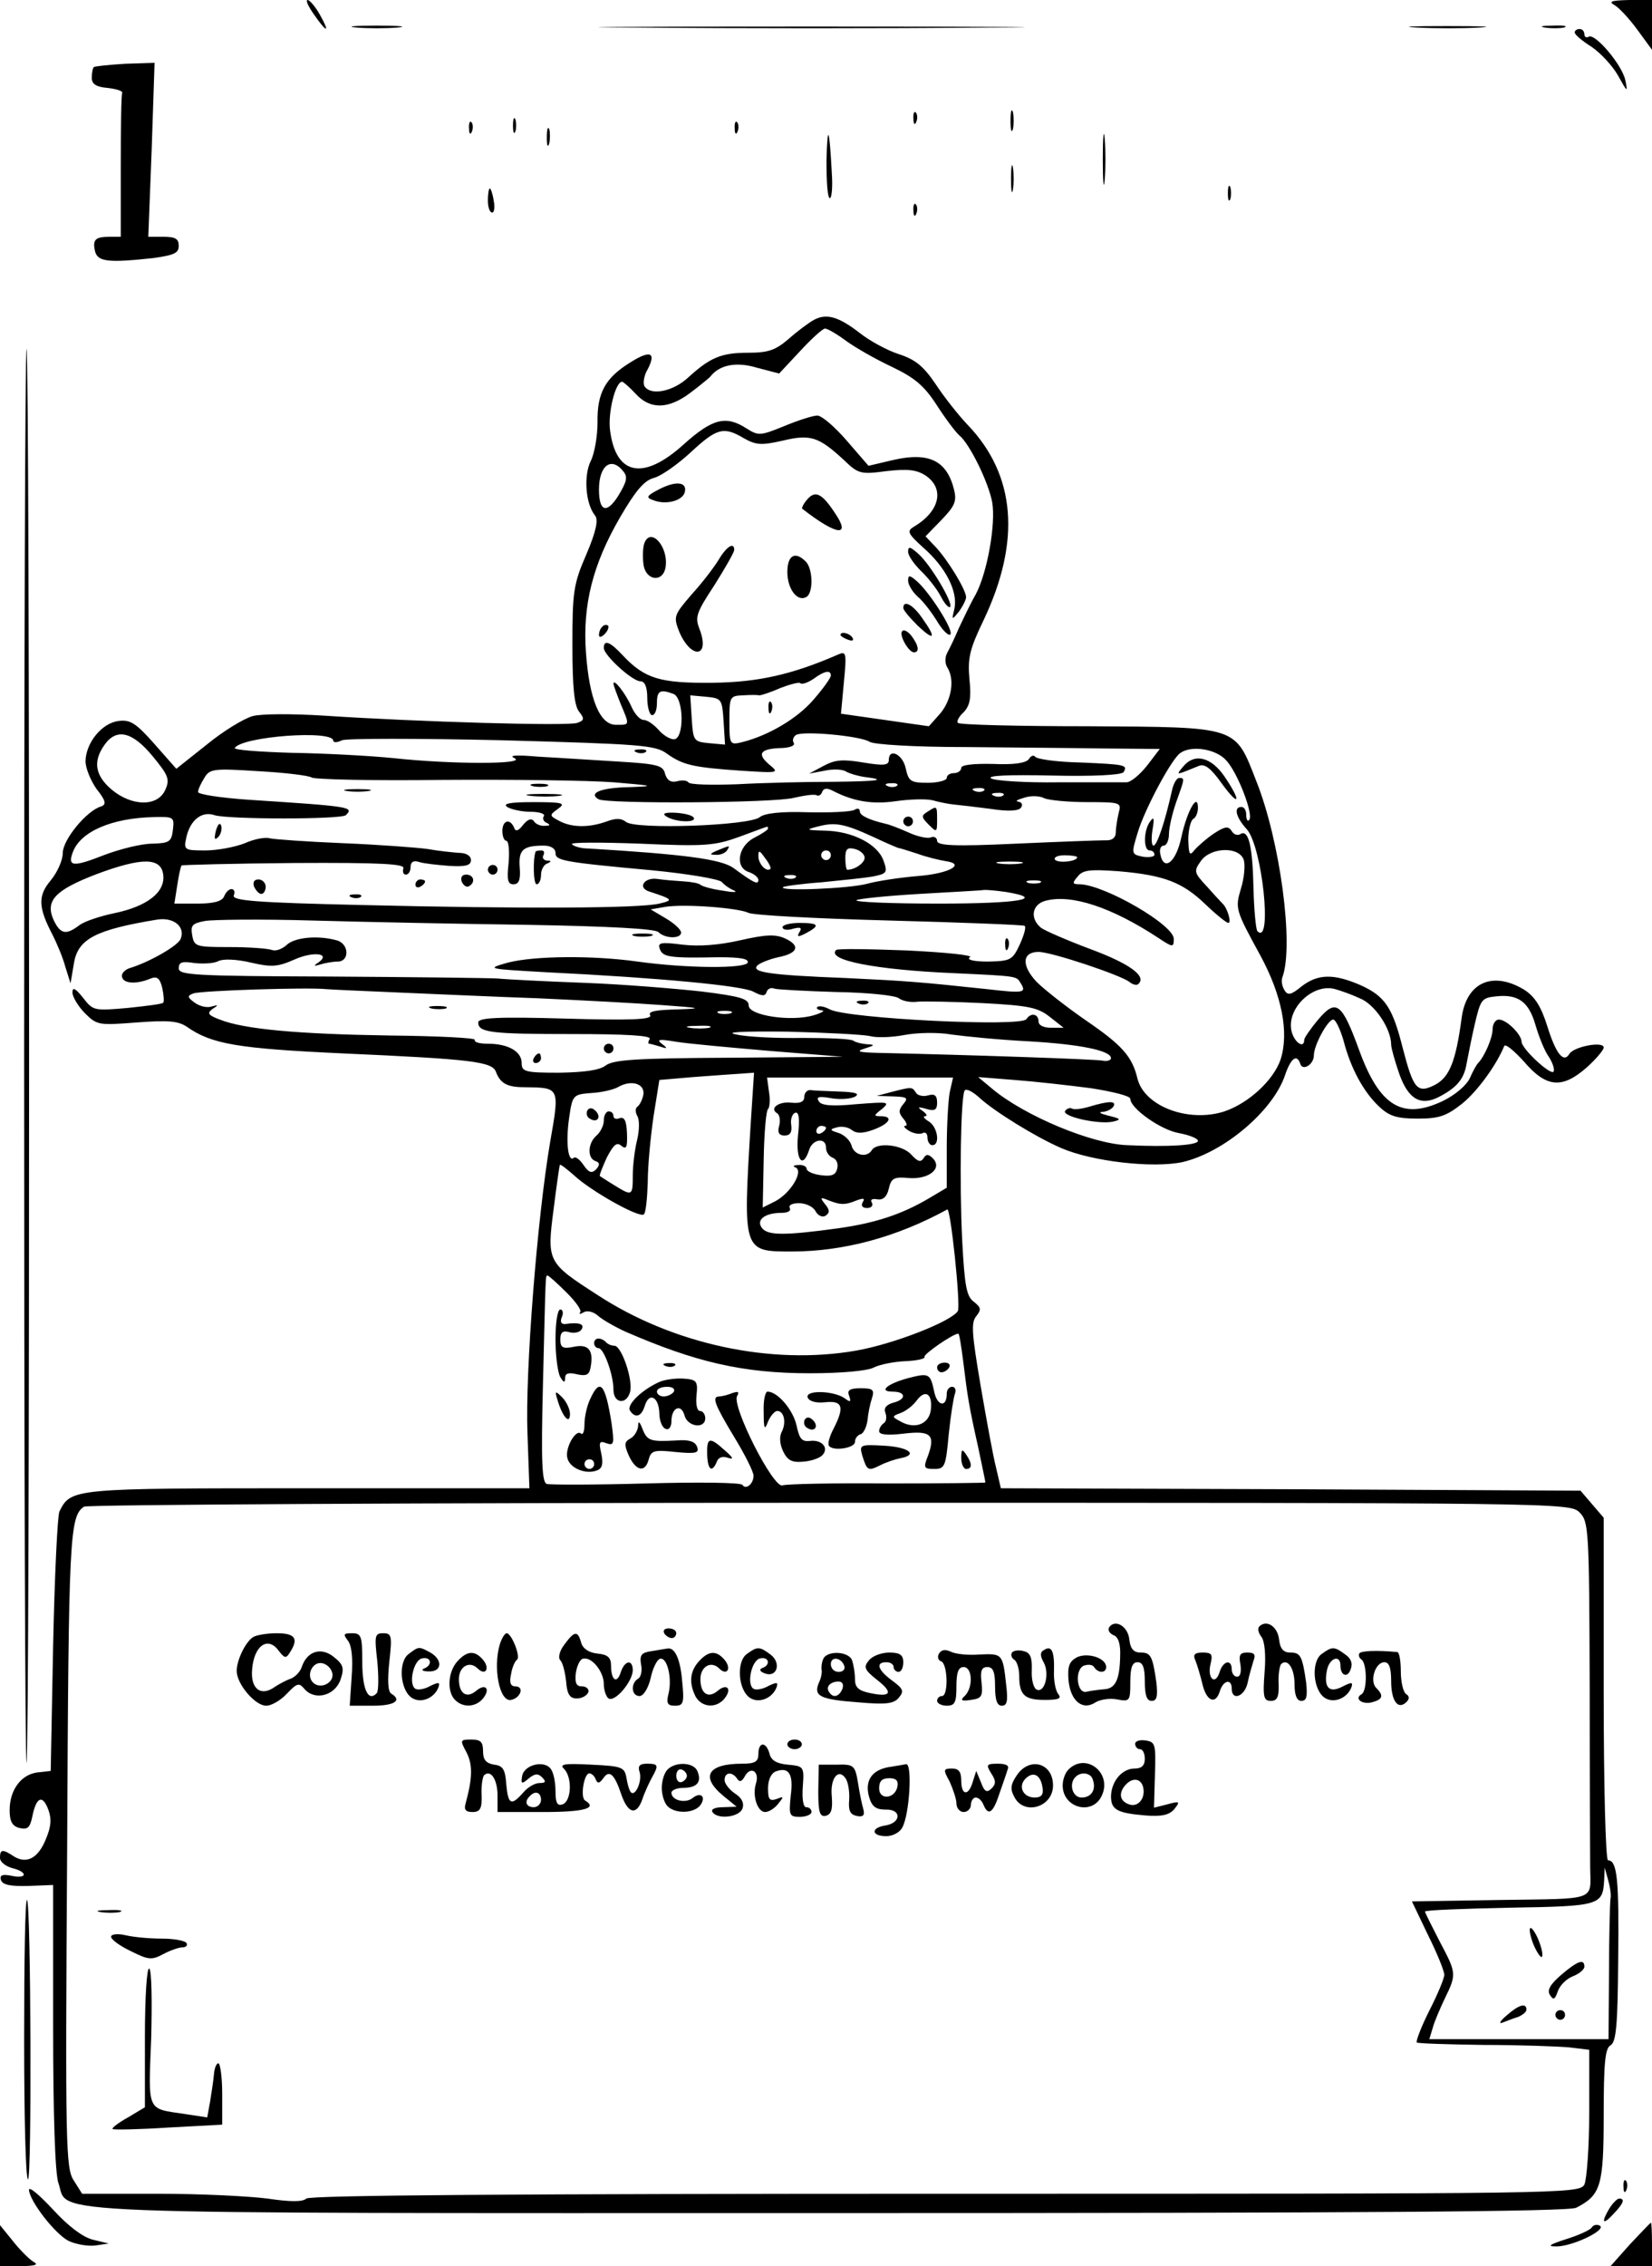 <?xml version="1.0" standalone="no"?>
<!DOCTYPE svg PUBLIC "-//W3C//DTD SVG 20010904//EN"
 "http://www.w3.org/TR/2001/REC-SVG-20010904/DTD/svg10.dtd">
<svg version="1.0" xmlns="http://www.w3.org/2000/svg"
 width="342pt" height="469pt" viewBox="0 0 342 469"
 preserveAspectRatio="xMidYMid meet">

<g transform="translate(0,469) scale(0.1,-0.1)"
fill="#000000" stroke="none">
<path d="M650 4660 c27 -39 34 -39 12 0 -9 16 -21 30 -25 30 -5 0 1 -13 13
-30z"/>
<path d="M3343 4679 c10 -6 31 -29 47 -51 l30 -41 0 51 0 52 -47 0 c-38 -1
-44 -3 -30 -11z"/>
<path d="M738 4633 c23 -2 61 -2 85 0 23 2 4 4 -43 4 -47 0 -66 -2 -42 -4z"/>
<path d="M1323 4633 c196 -2 518 -2 715 0 196 1 35 2 -358 2 -393 0 -554 -1
-357 -2z"/>
<path d="M2933 4633 c37 -2 96 -2 130 0 34 2 4 3 -68 3 -71 0 -99 -1 -62 -3z"/>
<path d="M3198 4633 c12 -2 30 -2 40 0 9 3 -1 5 -23 4 -22 0 -30 -2 -17 -4z"/>
<path d="M3260 4623 c0 -5 16 -18 35 -30 19 -13 44 -40 55 -60 19 -34 20 -35
15 -10 -6 32 -63 99 -76 91 -5 -3 -9 0 -9 5 0 6 -4 11 -10 11 -5 0 -10 -3 -10
-7z"/>
<path d="M194 4551 c-2 -2 -4 -12 -4 -22 0 -13 9 -19 33 -21 17 -2 31 -6 30
-10 -2 -5 -3 -73 -3 -153 l0 -145 -23 0 c-30 0 -36 -6 -30 -31 6 -21 29 -23
121 -13 42 6 52 10 52 25 0 15 -7 19 -32 19 l-31 0 7 180 6 180 -61 -2 c-33
-2 -63 -5 -65 -7z"/>
<path d="M2092 4440 c0 -19 2 -27 5 -17 2 9 2 25 0 35 -3 9 -5 1 -5 -18z"/>
<path d="M1891 4444 c0 -11 3 -14 6 -6 3 7 2 16 -1 19 -3 4 -6 -2 -5 -13z"/>
<path d="M1062 4430 c0 -14 2 -19 5 -12 2 6 2 18 0 25 -3 6 -5 1 -5 -13z"/>
<path d="M971 4424 c0 -11 3 -14 6 -6 3 7 2 16 -1 19 -3 4 -6 -2 -5 -13z"/>
<path d="M1521 4424 c0 -11 3 -14 6 -6 3 7 2 16 -1 19 -3 4 -6 -2 -5 -13z"/>
<path d="M2283 4360 c0 -47 2 -66 4 -42 2 23 2 61 0 85 -2 23 -4 4 -4 -43z"/>
<path d="M1132 4405 c0 -16 2 -22 5 -12 2 9 2 23 0 30 -3 6 -5 -1 -5 -18z"/>
<path d="M1711 4358 c0 -43 2 -78 7 -78 4 0 6 24 4 52 -5 95 -9 104 -11 26z"/>
<path d="M2093 4320 c0 -25 2 -35 4 -22 2 12 2 32 0 45 -2 12 -4 2 -4 -23z"/>
<path d="M2542 4290 c0 -14 2 -19 5 -12 2 6 2 18 0 25 -3 6 -5 1 -5 -13z"/>
<path d="M1010 4275 c0 -14 4 -25 9 -25 4 0 6 11 3 25 -2 14 -6 25 -8 25 -2 0
-4 -11 -4 -25z"/>
<path d="M1891 4254 c0 -11 3 -14 6 -6 3 7 2 16 -1 19 -3 4 -6 -2 -5 -13z"/>
<path d="M1685 4028 c-11 -6 -35 -24 -53 -40 -27 -23 -42 -28 -83 -28 -56 0
-79 -10 -124 -51 -31 -29 -78 -39 -91 -18 -3 6 -1 22 7 35 18 35 5 40 -36 14
-52 -32 -69 -63 -68 -124 0 -28 -6 -64 -14 -80 -15 -30 -11 -89 9 -113 7 -9 2
-33 -18 -80 -27 -62 -29 -78 -29 -189 0 -87 4 -125 14 -137 11 -14 11 -18 -4
-23 -18 -7 -330 2 -525 15 -64 4 -129 4 -147 -1 -18 -5 -61 -31 -95 -59 l-63
-50 -45 51 c-38 43 -50 51 -74 48 -35 -4 -68 -45 -69 -83 0 -15 11 -41 23 -58
19 -24 21 -32 9 -36 -30 -9 -79 -69 -79 -96 0 -15 -11 -40 -25 -57 -27 -32
-26 -56 4 -113 8 -16 21 -46 26 -65 l11 -35 7 41 c8 51 45 70 173 91 34 5 58
-15 48 -40 -5 -14 -66 -49 -107 -61 -10 -4 -17 -12 -14 -19 4 -13 31 -14 59
-2 13 5 19 1 24 -20 3 -14 4 -28 2 -30 -2 -3 -36 -7 -74 -11 -69 -6 -71 -6
-92 21 -16 20 -22 23 -22 11 0 -9 12 -29 26 -43 25 -25 29 -25 107 -19 66 5
86 3 104 -9 51 -36 106 -45 322 -55 269 -12 311 -17 318 -39 9 -23 23 -31 58
-31 74 -1 74 1 54 -113 -27 -158 -52 -478 -47 -604 l4 -113 -458 0 c-488 0
-491 0 -515 -48 -4 -9 -10 -134 -13 -277 l-5 -260 -27 -3 c-34 -4 -58 -36 -58
-78 0 -23 5 -33 20 -37 17 -4 22 0 27 24 8 40 21 46 33 14 7 -19 6 -35 -5 -61
-16 -40 -40 -52 -66 -36 -24 16 -29 15 -29 -3 0 -8 11 -17 25 -21 33 -8 32
-23 -1 -16 -20 4 -25 1 -22 -9 4 -10 20 -13 57 -12 l51 2 0 -293 c0 -182 4
-305 11 -324 23 -66 -84 -62 1599 -62 1101 0 1527 3 1543 11 51 26 57 45 57
191 0 109 3 139 14 145 12 7 15 42 16 178 2 165 -2 205 -21 205 -5 0 -9 153
-9 354 l0 355 -24 28 -24 28 -600 3 -600 2 -10 43 c-6 23 -20 100 -32 170 -18
106 -20 130 -9 143 11 14 10 18 -5 30 -15 11 -19 32 -24 126 -6 123 -3 298 5
311 3 5 17 -2 32 -16 31 -28 115 -80 168 -103 65 -28 190 -42 251 -29 86 20
187 106 212 179 12 36 25 46 32 24 5 -15 28 -1 28 18 0 21 29 74 40 74 5 0 14
-19 21 -42 15 -59 42 -108 74 -138 21 -20 37 -25 80 -25 44 0 59 5 92 31 32
26 71 80 87 119 2 6 20 -9 41 -32 46 -54 79 -57 130 -12 19 17 35 36 35 41 0
14 -62 2 -71 -13 -12 -20 -28 0 -46 58 -13 41 -26 61 -48 75 -65 39 -119 15
-129 -58 -12 -90 -25 -123 -55 -139 -37 -19 -45 -9 -67 76 -21 83 -36 107 -87
130 -55 24 -88 24 -122 -2 -22 -18 -29 -20 -36 -8 -5 8 -7 20 -4 27 24 66 -5
282 -54 405 -45 115 -35 112 -347 114 -146 0 -268 3 -271 7 -3 3 2 13 12 22
13 14 16 29 12 68 -4 43 0 62 29 122 78 164 67 301 -33 405 -19 20 -49 58 -66
84 -25 37 -42 51 -76 62 -25 8 -61 28 -80 43 -45 35 -70 42 -96 28z m66 -43
c19 -14 61 -38 95 -54 48 -23 67 -39 93 -79 18 -28 39 -56 47 -63 21 -17 60
-96 68 -138 8 -44 -10 -146 -34 -191 -11 -19 -26 -51 -35 -70 -8 -19 -19 -42
-24 -51 -5 -9 -5 -22 0 -30 16 -25 9 -67 -14 -95 l-24 -27 -91 13 -91 13 6 65
c6 62 5 65 -13 57 -94 -41 -165 -57 -259 -58 -108 -1 -140 8 -186 57 -26 28
-39 33 -39 15 0 -15 59 -69 76 -69 9 0 14 -12 14 -35 0 -19 5 -35 10 -35 6 0
10 11 10 25 0 26 7 29 34 19 22 -8 23 -94 1 -94 -8 0 -23 9 -32 20 -10 11 -23
20 -30 20 -8 0 -19 12 -26 28 -12 27 -37 59 -37 47 0 -3 7 -22 15 -42 19 -45
19 -43 -10 -43 -33 0 -55 52 -62 150 -7 98 14 182 71 280 32 55 50 76 70 81
15 4 49 28 76 53 54 50 68 54 110 29 25 -14 36 -15 80 -5 58 14 75 8 127 -40
30 -29 35 -30 88 -23 44 5 62 3 81 -9 40 -27 30 -74 -24 -106 -15 -9 -13 -14
19 -43 47 -41 72 -91 65 -126 -6 -25 -6 -25 9 -7 8 11 15 25 15 30 0 15 -37
76 -63 104 l-21 22 33 34 c28 29 32 39 26 63 -15 60 -52 78 -126 61 l-51 -12
-45 52 c-25 29 -52 52 -61 52 -9 0 -40 -10 -69 -22 -49 -20 -53 -20 -77 -5
-43 28 -71 21 -131 -33 -83 -75 -140 -64 -152 29 -5 36 11 101 25 101 2 0 15
-11 28 -25 30 -33 68 -32 113 2 20 15 38 30 41 33 19 25 54 32 97 19 l46 -12
43 46 c24 26 47 47 52 47 5 0 24 -11 43 -25z m-461 -270 c10 -12 8 -21 -10
-51 -24 -38 -40 -33 -40 13 0 49 25 69 50 38z m430 -423 c0 -5 -16 -27 -35
-49 -33 -39 -93 -75 -149 -89 -25 -6 -26 -5 -26 45 0 49 1 51 28 52 15 1 30 1
34 0 4 0 23 6 43 15 21 8 40 13 42 10 3 -3 15 1 27 9 23 17 36 19 36 7z m-222
-95 l3 -48 -33 3 c-32 3 -33 5 -36 51 l-3 48 33 -3 c32 -3 33 -5 36 -51z m302
-42 c8 -6 96 -11 195 -11 99 -1 231 -2 293 -3 l113 -1 -26 -34 c-15 -19 -34
-35 -43 -35 -9 0 -73 0 -140 0 -68 -1 -131 3 -140 8 -10 6 36 8 126 6 84 -2
144 1 148 7 9 15 4 16 -89 20 -49 1 -91 7 -94 12 -3 4 -9 2 -13 -5 -6 -8 -30
-12 -74 -10 -41 1 -66 -2 -66 -8 0 -6 -7 -11 -15 -11 -8 0 -15 -4 -15 -10 0
-5 -18 -10 -39 -10 -36 0 -40 3 -46 30 -6 29 -35 43 -35 17 0 -11 -11 -12 -53
-5 -42 7 -58 6 -82 -7 l-30 -16 32 6 c18 4 38 3 45 -2 7 -4 24 -9 38 -11 48
-6 30 -9 -67 -10 -54 0 -142 -2 -196 -5 -54 -2 -100 -1 -102 4 -3 4 -13 5 -24
2 -12 -3 -20 2 -24 15 -4 18 -15 21 -98 26 -52 3 -125 8 -164 10 -46 4 -63 3
-50 -3 27 -13 -130 -13 -250 0 -49 5 -145 10 -211 11 -67 2 -120 6 -118 10 15
24 204 38 204 15 0 -4 8 -4 18 1 9 4 159 4 332 0 288 -8 317 -10 341 -28 33
-23 52 -28 153 -35 80 -5 80 -5 57 14 -25 22 -16 32 29 33 16 1 27 5 23 11 -3
5 -1 12 5 16 15 9 133 -2 152 -14z m-1484 -30 c33 -40 36 -48 26 -70 -16 -35
-69 -34 -111 1 -34 29 -39 58 -15 92 25 36 58 28 100 -23z m2222 -8 c24 -25
58 -114 48 -124 -3 -4 -6 1 -6 10 0 10 -4 17 -10 17 -17 0 -11 -22 11 -46 32
-35 54 -243 22 -211 -3 4 -7 44 -8 89 -2 87 -10 122 -27 112 -6 -4 -14 -1 -18
6 -7 11 -14 10 -37 -5 -15 -10 -33 -26 -40 -34 -10 -13 -12 -10 -13 21 0 20 5
40 10 43 6 3 10 14 10 23 0 33 -22 -5 -34 -59 -11 -54 -37 -74 -44 -36 -2 9 1
17 7 17 6 0 11 11 11 24 0 13 7 43 15 66 18 50 18 50 6 50 -5 0 -12 -12 -15
-27 -15 -67 -31 -113 -38 -113 -4 0 -5 15 -2 33 4 24 3 28 -5 17 -14 -19 -14
-60 -1 -60 6 0 10 -4 10 -9 0 -4 -11 -6 -24 -4 -24 5 -24 6 -11 49 14 48 71
155 89 166 23 16 73 8 94 -15z m-1893 -36 c5 -4 127 -7 271 -5 143 1 303 -1
355 -5 83 -7 87 -8 32 -10 -58 -1 -86 -12 -64 -25 16 -10 365 -8 405 3 22 5
43 8 47 5 4 -2 9 1 11 7 3 8 10 9 23 2 43 -22 82 -28 130 -21 28 4 61 5 75 2
14 -4 34 -8 45 -9 11 -1 45 -5 76 -9 38 -6 59 -4 63 3 4 6 1 11 -6 12 -7 1 -2
4 12 8 14 5 33 4 42 -1 9 -4 49 -8 89 -8 69 0 71 -1 65 -22 -3 -13 -6 -31 -6
-40 0 -12 -8 -18 -22 -17 -13 0 -96 -3 -185 -7 -129 -6 -163 -4 -163 6 0 6 -6
10 -13 7 -7 -3 -29 2 -48 11 -18 8 -39 16 -45 17 -34 8 -54 17 -54 26 0 6 -5
7 -11 3 -7 -4 -50 -6 -96 -5 -56 2 -90 -2 -100 -10 -21 -18 -258 -26 -277 -10
-10 8 -21 8 -40 1 -36 -13 -72 -13 -98 1 -21 11 -21 12 -3 25 17 12 11 14 -51
14 -48 0 -64 -3 -54 -10 8 -5 30 -10 48 -10 18 0 31 -4 28 -9 -4 -5 0 -12 6
-14 8 -4 7 -6 -4 -6 -9 -1 -20 4 -23 10 -5 6 -12 4 -22 -8 -10 -13 -16 -15
-19 -5 -9 19 -24 14 -24 -8 0 -11 4 -20 8 -20 5 0 7 -20 5 -45 -4 -36 -2 -45
10 -45 11 0 15 9 13 34 -3 37 6 46 50 46 14 0 24 -6 24 -15 0 -16 14 -19 199
-36 73 -7 138 -18 145 -24 6 -7 18 -15 26 -18 8 -4 -3 -4 -25 0 -22 3 -42 9
-45 12 -3 3 -18 6 -35 7 -16 1 -41 3 -54 5 -27 4 -42 -18 -17 -26 49 -16 51
-18 21 -25 -41 -10 -285 -11 -614 -3 -221 5 -271 9 -267 20 3 7 1 13 -5 13 -5
0 -12 -7 -15 -15 -4 -10 -21 -15 -54 -15 l-49 0 6 38 c3 20 7 39 9 41 1 1 107
4 233 5 181 1 230 -2 226 -11 -2 -7 0 -13 5 -13 6 0 10 7 10 16 0 10 6 14 18
10 9 -3 37 -6 62 -8 34 -2 45 1 45 12 0 9 -10 15 -25 15 -14 1 -43 4 -65 8
-22 3 -101 9 -175 12 -74 3 -142 8 -151 10 -9 3 -32 -1 -52 -10 -20 -8 -57
-15 -82 -15 -44 0 -45 1 -39 28 8 35 32 54 58 45 28 -9 263 -9 272 0 17 17 12
18 -203 32 -57 4 -103 11 -103 16 0 5 6 18 13 29 11 19 19 20 112 14 55 -3
104 -9 110 -13z m1212 -17 c-3 -3 -12 -4 -19 -1 -8 3 -5 6 6 6 11 1 17 -2 13
-5z m180 -10 c-3 -3 -12 -4 -19 -1 -8 3 -5 6 6 6 11 1 17 -2 13 -5z m40 -10
c-3 -3 -12 -4 -19 -1 -8 3 -5 6 6 6 11 1 17 -2 13 -5z m-1719 -71 c-3 -25 -7
-28 -43 -29 -22 0 -66 -11 -98 -23 -66 -26 -78 -25 -66 6 16 42 80 70 167 72
42 1 43 0 40 -26z m1452 -16 c25 -12 47 -21 50 -22 3 0 21 -6 40 -12 19 -7 45
-13 57 -15 44 -6 8 -26 -57 -31 -36 -3 -83 -10 -105 -16 -37 -10 -183 -16
-174 -7 2 2 38 7 79 10 41 4 89 9 107 12 29 6 31 8 22 33 -12 34 -64 61 -122
62 -39 1 -40 2 -12 9 35 9 54 5 115 -23z m-220 18 c0 -2 -13 -11 -29 -19 -34
-18 -40 -62 -10 -71 11 -4 19 -11 19 -16 0 -11 -10 -6 -52 25 -26 18 -101 28
-300 40 -14 0 -30 4 -34 9 -4 4 60 4 142 1 134 -6 154 -4 204 14 30 11 56 21
58 21 1 1 2 -1 2 -4z m200 -60 c0 -11 -20 -25 -36 -25 -2 0 -4 11 -4 24 0 19
4 23 20 19 11 -3 20 -11 20 -18z m-195 -23 c-8 -8 -25 10 -25 26 0 13 2 13 14
-4 8 -10 13 -21 11 -22z m125 28 c0 -5 -4 -10 -10 -10 -5 0 -10 5 -10 10 0 6
5 10 10 10 6 0 10 -4 10 -10z m855 -10 c3 -10 1 -37 -6 -59 -12 -41 -12 -43
40 -138 45 -83 60 -160 42 -216 -15 -43 -66 -90 -116 -107 -74 -24 -165 10
-180 67 -11 47 -32 70 -108 122 -39 27 -85 63 -101 79 -32 34 -30 62 4 62 27
0 170 -48 188 -62 7 -6 16 -8 19 -4 17 16 -19 42 -100 72 -48 18 -94 38 -102
44 -24 20 -18 49 10 56 54 14 137 -14 233 -77 30 -20 32 -20 32 -2 0 29 -142
111 -194 113 -16 0 -17 2 -5 16 11 14 26 15 84 11 95 -8 133 -23 180 -68 23
-22 44 -39 48 -39 7 0 -2 31 -12 40 -3 3 -18 19 -33 36 -26 28 -27 31 -12 52
20 29 80 31 89 2z m-345 6 c0 -9 -40 -13 -46 -5 -3 5 6 9 20 9 14 0 26 -2 26
-4z m-1892 -37 c4 -36 -34 -65 -102 -79 -29 -6 -62 -17 -72 -25 -28 -21 -39
-18 -53 11 -18 40 3 62 89 95 94 35 134 35 138 -2z m1775 24 c-13 -2 -33 -2
-45 0 -13 2 -3 4 22 4 25 0 35 -2 23 -4z m-466 -29 c-3 -3 -12 -4 -19 -1 -8 3
-5 6 6 6 11 1 17 -2 13 -5z m506 -11 c-7 -2 -19 -2 -25 0 -7 3 -2 5 12 5 14 0
19 -2 13 -5z m-70 -19 c84 -14 27 -24 -140 -24 -97 0 -173 3 -170 7 4 3 62 9
130 13 67 4 127 7 132 8 6 1 27 -1 48 -4z m-534 -43 c9 -5 140 -12 291 -16
151 -4 278 -9 281 -11 4 -2 -1 -19 -10 -39 -15 -32 -19 -34 -66 -35 -30 0 -45
4 -37 9 8 4 -48 10 -130 14 -78 3 -144 4 -147 1 -21 -21 81 -41 244 -48 129
-6 129 -6 137 -19 14 -22 9 -23 -69 -14 -141 15 -167 17 -293 23 -156 6 -196
12 -182 26 5 5 25 13 43 17 41 8 47 24 14 39 -20 9 -40 8 -93 -4 -44 -10 -85
-13 -119 -9 -46 6 -52 4 -47 -9 6 -17 21 -19 122 -17 44 0 62 -3 60 -11 -5
-13 -127 -12 -228 2 -92 13 -213 12 -268 -2 -46 -13 -45 -13 78 -20 242 -12
405 -28 429 -40 19 -10 25 -10 28 -1 2 7 10 10 16 7 7 -2 64 -5 128 -7 64 -1
123 -7 130 -13 8 -6 25 -9 39 -7 14 1 75 0 135 -3 95 -5 114 -9 139 -29 l28
-22 -26 0 c-15 0 -26 5 -26 13 0 16 -16 19 -25 5 -10 -17 -371 1 -407 20 -11
6 -22 8 -26 5 -3 -3 1 -6 9 -7 8 0 1 -5 -16 -10 -46 -14 -135 -1 -135 20 0 14
-17 19 -97 29 -54 6 -163 15 -243 18 -80 3 -161 7 -180 9 -19 1 -176 3 -347 4
-281 1 -313 3 -313 17 0 13 7 15 32 11 18 -2 41 -1 50 4 10 5 37 4 67 -3 43
-10 56 -9 90 6 40 18 77 13 50 -6 -11 -7 -9 -8 4 -4 10 3 26 6 36 6 25 0 24
37 -2 44 -40 11 -88 6 -104 -10 -9 -8 -22 -13 -30 -10 -8 3 -47 6 -88 6 -69 0
-73 1 -77 24 -4 21 0 25 26 30 17 3 117 4 221 1 105 -3 306 -7 449 -9 166 -3
262 -8 269 -15 14 -14 47 -14 47 -1 0 6 -14 19 -31 29 l-32 19 29 5 c39 7 153
-2 173 -12z m-724 -165 c72 -3 202 -9 290 -12 88 -4 202 -10 255 -14 83 -6 87
-7 32 -9 -44 -1 -61 -4 -56 -12 5 -9 -40 -11 -175 -7 -139 4 -181 2 -181 -8 0
-21 27 -24 196 -24 108 0 163 -3 159 -10 -3 -5 -4 -10 -1 -10 2 0 13 -3 23 -6
15 -5 16 -4 3 6 -12 9 -5 10 30 4 25 -4 113 -12 195 -19 l150 -12 -236 -2
c-190 -1 -239 -4 -255 -16 -13 -10 -44 -14 -96 -15 -71 0 -78 2 -78 20 0 24
-28 40 -70 40 -17 0 -29 3 -27 8 3 4 -77 8 -177 9 -190 3 -301 13 -351 33 -24
9 -27 13 -15 22 13 8 12 9 -2 5 -9 -3 -24 0 -35 8 -15 11 -16 14 -3 19 15 6
237 13 275 9 11 -1 79 -4 150 -7z m1990 -12 c31 -12 65 -63 65 -96 0 -7 8 -35
17 -61 19 -53 45 -67 84 -46 36 19 50 37 55 67 3 15 10 52 17 82 12 51 14 55
44 58 46 5 68 -11 82 -60 7 -24 19 -54 28 -66 8 -13 12 -26 9 -30 -7 -7 -66
48 -66 62 0 15 -31 46 -47 46 -7 0 -13 -9 -13 -20 0 -18 -17 -57 -30 -70 -3
-3 -11 -17 -17 -31 -7 -15 -30 -35 -57 -48 -83 -39 -130 -10 -172 105 -36 99
-48 108 -85 64 -16 -19 -29 -38 -29 -42 0 -19 -20 -6 -26 17 -12 47 44 101 90
88 11 -3 34 -11 51 -19z m-1302 -31 c-7 -2 -19 -2 -25 0 -7 3 -2 5 12 5 14 0
19 -2 13 -5z m-45 -30 c-10 -2 -28 -2 -40 0 -13 2 -5 4 17 4 22 1 32 -1 23 -4z
m332 -17 c14 -4 46 -3 72 2 26 5 70 6 98 1 29 -4 100 -11 159 -14 106 -6 171
-19 171 -35 0 -4 -8 -7 -17 -5 -15 3 -280 12 -463 16 -43 1 -49 3 -30 9 22 7
22 8 4 9 -11 1 -23 4 -27 7 -3 4 -50 6 -104 6 -54 -1 -116 2 -138 7 -27 5 9 7
105 6 80 -2 156 -6 170 -9z m-246 -183 c-16 -264 -16 -263 85 -263 108 0 218
30 322 87 7 4 28 -198 22 -210 -12 -21 -131 -68 -210 -82 -176 -31 -380 13
-536 115 -104 67 -105 69 -91 177 6 48 12 90 13 92 0 3 13 -7 29 -21 35 -33
137 -90 145 -81 4 3 7 34 8 67 0 34 6 95 12 136 l12 75 70 6 c39 3 83 6 98 7
l28 2 -7 -107z m412 66 c-3 -17 -6 -69 -6 -114 l0 -83 -37 -22 c-56 -33 -110
-51 -188 -62 -109 -15 -145 -15 -157 0 -14 17 5 32 40 32 13 0 20 4 17 10 -3
6 5 10 19 10 14 0 29 -7 34 -16 5 -10 15 -14 21 -10 9 6 9 12 -1 24 -11 14
-10 15 7 8 25 -10 35 -10 59 0 14 5 17 4 12 -4 -4 -7 -1 -12 9 -12 9 0 13 5
10 11 -4 6 0 9 11 7 12 -2 20 5 24 22 5 22 11 25 42 22 41 -3 70 20 49 41 -9
9 -14 9 -19 0 -6 -9 -12 -7 -25 7 -18 21 -71 27 -82 10 -10 -17 -37 -11 -42 9
-3 11 -15 22 -26 26 -20 6 -20 8 -4 12 10 3 24 0 31 -6 9 -7 22 -7 44 1 35 13
42 28 15 28 -15 0 -14 2 3 15 17 15 13 15 -52 10 -52 -5 -74 -3 -79 6 -6 9 0
11 27 6 19 -3 41 -1 49 4 9 6 -1 9 -33 10 -27 1 -54 2 -60 3 -7 1 -13 -6 -13
-14 0 -10 -8 -14 -27 -12 -26 3 -46 -12 -29 -22 5 -3 7 -15 4 -26 -4 -14 0
-20 11 -20 12 0 16 7 14 22 -2 11 2 23 8 25 8 3 10 -12 6 -47 -5 -51 10 -70
23 -30 7 23 35 27 35 5 0 -9 6 -18 14 -21 8 -3 12 -13 9 -23 -3 -13 -12 -16
-34 -13 -16 2 -29 8 -29 13 0 5 -8 9 -17 8 -10 0 -13 -3 -6 -5 17 -8 -10 -53
-42 -70 l-26 -13 2 100 c1 54 5 101 9 104 3 2 5 18 2 35 l-4 30 192 0 193 0
-7 -31z m292 9 c45 -7 82 -16 82 -22 0 -20 64 -65 101 -71 21 -4 39 -11 39
-16 0 -9 -60 -13 -145 -9 -74 2 -214 61 -280 116 l-30 25 75 -6 c41 -3 112
-11 158 -17z m-926 -13 c-2 -11 -8 -22 -12 -25 -5 -3 -5 -11 -1 -19 5 -7 5
-29 0 -50 -5 -20 -9 -53 -9 -73 0 -43 -1 -44 -38 -21 -15 9 -28 18 -30 19 -2
1 5 18 14 38 14 27 21 33 30 25 11 -9 13 -3 12 25 -1 26 -5 35 -15 32 -7 -3
-13 -1 -13 4 0 6 -4 10 -10 10 -5 0 -10 -8 -10 -19 0 -10 -7 -24 -15 -31 -18
-15 -20 -47 -2 -53 9 -3 9 -8 1 -17 -9 -9 -15 -7 -26 9 -8 12 -17 18 -20 15
-12 -11 -17 32 -10 81 7 49 8 50 46 53 21 1 46 7 55 12 27 16 56 8 53 -15z
m378 -69 c0 -3 -4 -8 -10 -11 -5 -3 -10 -1 -10 4 0 6 5 11 10 11 6 0 10 -2 10
-4z m-537 -341 c19 -19 32 -37 28 -41 -3 -4 0 -4 7 0 8 5 21 1 30 -7 9 -8 35
-23 57 -33 145 -63 243 -86 382 -86 64 0 120 5 132 12 12 6 41 12 65 13 24 1
42 5 40 9 -3 5 59 48 70 48 2 0 6 -26 10 -57 9 -74 12 -93 31 -178 8 -38 15
-71 15 -73 0 -1 -91 -2 -203 -2 -111 1 -209 -1 -217 -4 -19 -7 -106 165 -94
185 5 9 2 10 -10 6 -10 -4 -22 -7 -27 -7 -16 0 -10 -16 31 -84 22 -36 40 -72
40 -80 0 -17 -16 -30 -23 -19 -3 5 -92 6 -199 3 -106 -3 -199 -3 -206 -1 -10
3 -12 45 -8 205 6 241 5 226 10 226 2 0 20 -16 39 -35z m2097 -455 c19 -19 20
-34 21 -363 0 -188 1 -355 1 -372 1 -70 16 -64 -186 -67 l-183 -3 33 -69 c19
-38 34 -75 34 -83 0 -7 -14 -41 -31 -74 -17 -34 -28 -63 -26 -66 3 -2 65 -4
138 -5 74 0 153 -3 177 -5 l42 -5 0 -130 c0 -71 -5 -138 -10 -149 -11 -19 -36
-19 -1323 -19 -880 0 -1316 -3 -1323 -10 -7 -7 -33 -7 -80 0 -38 5 -140 10
-226 10 l-158 0 -17 27 c-17 25 -18 69 -14 688 3 647 5 687 35 707 6 4 701 8
1544 8 1519 0 1532 0 1552 -20z m64 -800 c-1 -8 -3 -77 -3 -152 l-1 -138 -186
0 -185 0 7 23 c3 12 15 40 25 61 25 51 24 53 -11 119 -16 31 -30 59 -30 61 0
3 79 6 175 8 189 3 193 5 196 58 l1 25 7 -25 c4 -14 7 -32 5 -40z"/>
<path d="M1360 3675 c-21 -11 -23 -15 -8 -20 27 -11 63 -1 66 18 4 21 -22 22
-58 2z"/>
<path d="M1670 3655 c-7 -8 -11 -17 -9 -18 72 -56 102 -59 67 -8 -27 41 -41
47 -58 26z"/>
<path d="M1334 3566 c-3 -8 -4 -27 -2 -43 4 -35 41 -40 46 -6 6 42 -31 83 -44
49z"/>
<path d="M1488 3532 c-9 -15 -34 -48 -56 -72 -37 -43 -38 -46 -26 -77 24 -57
64 -55 43 3 -11 27 -8 35 30 93 22 35 41 68 41 73 0 17 -16 7 -32 -20z"/>
<path d="M1880 3548 c0 -8 12 -25 26 -39 14 -13 33 -37 41 -52 8 -16 17 -26
20 -23 7 7 -40 87 -66 110 -17 15 -21 16 -21 4z"/>
<path d="M1630 3506 c0 -35 21 -63 40 -51 14 9 13 58 -2 73 -22 22 -38 13 -38
-22z"/>
<path d="M1880 3488 c0 -8 9 -23 20 -33 12 -10 30 -34 42 -54 12 -19 24 -29
26 -23 4 12 -46 90 -72 111 -13 11 -16 11 -16 -1z"/>
<path d="M1870 3432 c0 -5 14 -21 30 -37 35 -33 39 -26 9 16 -19 28 -39 38
-39 21z"/>
<path d="M1247 3393 c-4 -3 -7 -11 -7 -17 0 -6 5 -5 12 2 6 6 9 14 7 17 -3 3
-9 2 -12 -2z"/>
<path d="M1868 3384 c-8 -7 13 -44 24 -44 12 0 10 14 -5 34 -7 9 -16 14 -19
10z"/>
<path d="M1740 3376 c0 -2 7 -7 16 -10 8 -3 12 -2 9 4 -6 10 -25 14 -25 6z"/>
<path d="M1591 3224 c0 -11 3 -14 6 -6 3 7 2 16 -1 19 -3 4 -6 -2 -5 -13z"/>
<path d="M1318 3133 c7 -3 16 -2 19 1 4 3 -2 6 -13 5 -11 0 -14 -3 -6 -6z"/>
<path d="M2449 3103 c-15 -18 -16 -18 33 2 12 5 25 -5 47 -36 37 -51 42 -39 6
14 -28 41 -63 49 -86 20z"/>
<path d="M1103 3063 c9 -2 23 -2 30 0 6 3 -1 5 -18 5 -16 0 -22 -2 -12 -5z"/>
<path d="M718 3053 c12 -2 32 -2 45 0 12 2 2 4 -23 4 -25 0 -35 -2 -22 -4z"/>
<path d="M1098 3043 c18 -2 45 -2 60 0 15 2 0 4 -33 4 -33 0 -45 -2 -27 -4z"/>
<path d="M1920 3010 c-13 -8 -13 -11 3 -27 16 -16 17 -16 17 10 0 30 0 30 -20
17z"/>
<path d="M1380 3000 c19 -12 63 -13 56 -2 -3 5 -20 9 -38 10 -23 1 -28 -2 -18
-8z"/>
<path d="M1870 2990 c0 -5 5 -10 10 -10 6 0 10 5 10 10 0 6 -4 10 -10 10 -5 0
-10 -4 -10 -10z"/>
<path d="M447 2971 c-4 -17 -3 -21 5 -13 5 5 8 16 6 23 -3 8 -7 3 -11 -10z"/>
<path d="M1109 2928 c-6 -15 -5 -68 2 -68 5 0 9 9 9 19 0 11 6 22 13 24 9 4 9
6 -1 6 -7 1 -10 6 -7 11 3 6 1 10 -4 10 -6 0 -11 -1 -12 -2z"/>
<path d="M1010 2890 c0 -5 5 -10 10 -10 6 0 10 5 10 10 0 6 -4 10 -10 10 -5 0
-10 -4 -10 -10z"/>
<path d="M956 2865 c4 -8 10 -12 15 -9 14 8 10 24 -6 24 -9 0 -12 -6 -9 -15z"/>
<path d="M526 2855 c4 -8 10 -15 15 -15 5 0 9 7 9 15 0 8 -7 15 -15 15 -9 0
-12 -6 -9 -15z"/>
<path d="M860 2859 c0 -5 5 -7 10 -4 6 3 10 8 10 11 0 2 -4 4 -10 4 -5 0 -10
-5 -10 -11z"/>
<path d="M728 2833 c7 -3 16 -2 19 1 4 3 -2 6 -13 5 -11 0 -14 -3 -6 -6z"/>
<path d="M1485 2930 c-16 -7 -17 -9 -3 -9 9 -1 20 4 23 9 7 11 7 11 -20 0z"/>
<path d="M1620 2771 c0 -5 10 -7 22 -3 15 4 19 2 13 -7 -6 -10 -3 -11 14 -2
30 16 26 21 -14 21 -19 0 -35 -4 -35 -9z"/>
<path d="M1313 2753 c9 -2 25 -2 35 0 9 3 1 5 -18 5 -19 0 -27 -2 -17 -5z"/>
<path d="M2081 2734 c0 -11 3 -14 6 -6 3 7 2 16 -1 19 -3 4 -6 -2 -5 -13z"/>
<path d="M1778 2613 c7 -3 16 -2 19 1 4 3 -2 6 -13 5 -11 0 -14 -3 -6 -6z"/>
<path d="M893 2603 c9 -2 23 -2 30 0 6 3 -1 5 -18 5 -16 0 -22 -2 -12 -5z"/>
<path d="M1250 2520 c0 -5 5 -10 10 -10 6 0 10 5 10 10 0 6 -4 10 -10 10 -5 0
-10 -4 -10 -10z"/>
<path d="M1105 2500 c-3 -5 -1 -10 4 -10 6 0 11 5 11 10 0 6 -2 10 -4 10 -3 0
-8 -4 -11 -10z"/>
<path d="M1845 2430 l-30 -8 34 -1 c29 -1 32 -3 21 -16 -10 -12 -10 -18 0 -30
7 -8 9 -15 4 -15 -5 0 -1 -5 9 -11 9 -5 22 -7 27 -4 6 3 10 -1 10 -9 0 -9 5
-16 10 -16 17 0 11 38 -7 49 -10 6 -13 11 -8 11 6 0 3 5 -5 11 -12 8 -10 9 8
4 17 -5 22 -2 22 13 0 15 -5 19 -19 15 -10 -3 -22 0 -25 6 -8 12 -8 12 -51 1z"/>
<path d="M2256 2400 c-16 -5 -33 -7 -37 -4 -4 2 -10 0 -14 -5 -7 -12 72 -29
100 -22 17 4 15 6 -10 12 -16 4 -22 7 -13 8 9 0 20 6 23 11 7 12 -9 12 -49 0z"/>
<path d="M1216 2392 c-3 -6 -1 -14 5 -17 15 -10 25 3 12 16 -7 7 -13 7 -17 1z"/>
<path d="M1150 1918 c0 -35 5 -70 10 -78 7 -12 10 -12 10 -1 0 9 8 11 24 7 18
-4 25 -2 28 11 8 38 -3 52 -33 46 -24 -5 -29 -2 -29 15 0 15 5 19 19 15 10 -3
22 0 25 6 7 11 -6 15 -33 11 -9 -1 -12 4 -8 14 4 9 2 16 -3 16 -6 0 -10 -28
-10 -62z"/>
<path d="M1230 1910 c0 -5 4 -10 9 -10 11 0 31 -55 31 -86 0 -28 26 -32 34 -6
8 23 -17 97 -32 97 -6 0 -14 3 -18 8 -11 10 -24 9 -24 -3z"/>
<path d="M1378 1863 c7 -3 16 -2 19 1 4 3 -2 6 -13 5 -11 0 -14 -3 -6 -6z"/>
<path d="M1940 1860 c0 -5 4 -10 9 -10 6 0 13 5 16 10 3 6 -1 10 -9 10 -9 0
-16 -4 -16 -10z"/>
<path d="M1880 1838 c-44 -12 -62 -28 -32 -28 28 0 29 -16 1 -23 -14 -4 -20
-11 -16 -21 3 -8 2 -18 -3 -21 -6 -4 -10 -11 -10 -17 0 -7 17 -9 50 -5 57 7
67 -2 51 -46 -10 -25 -8 -27 13 -27 22 0 24 5 30 71 4 39 10 77 13 85 3 8 0
14 -6 14 -6 0 -11 -6 -11 -14 0 -30 -20 -26 -26 4 -8 38 -11 39 -54 28z m47
-66 c-4 -30 -34 -41 -64 -23 -17 9 -17 10 2 17 11 4 26 16 33 26 18 24 33 13
29 -20z"/>
<path d="M1365 1830 c-36 -16 -68 -47 -61 -59 11 -17 24 -13 31 10 9 29 29 18
30 -16 0 -15 6 -30 13 -32 7 -3 12 4 12 16 0 28 20 37 27 12 6 -24 43 -29 43
-6 0 8 -5 15 -11 15 -6 0 -9 14 -7 33 3 29 0 32 -27 34 -16 1 -39 -2 -50 -7z
m30 -20 c-3 -5 -13 -10 -21 -10 -8 0 -14 5 -14 10 0 6 9 10 21 10 11 0 17 -4
14 -10z"/>
<path d="M1222 1795 c-7 -14 -12 -38 -12 -52 0 -15 -3 -23 -7 -20 -11 11 -35
-32 -28 -52 6 -20 38 -33 61 -24 11 4 13 14 9 34 -6 25 -4 28 11 22 15 -5 16
-1 10 42 -13 82 -24 94 -44 50z m8 -135 c0 -5 -4 -10 -10 -10 -5 0 -10 5 -10
10 0 6 5 10 10 10 6 0 10 -4 10 -10z"/>
<path d="M1758 1801 c4 -12 3 -14 -9 -5 -22 16 -82 18 -77 2 3 -8 17 -12 36
-10 36 4 41 -9 18 -54 -8 -15 -13 -31 -10 -36 8 -12 54 -5 54 8 0 7 5 14 12
16 6 2 12 15 14 29 1 13 5 33 9 45 6 18 2 21 -23 21 -23 0 -29 -4 -24 -16z"/>
<path d="M1155 1790 c10 -33 25 -49 25 -26 0 9 -7 25 -16 34 -15 15 -16 14 -9
-8z"/>
<path d="M1581 1768 c0 -36 2 -39 9 -20 5 12 14 22 19 22 14 0 19 -23 10 -42
-6 -10 -5 -26 2 -41 9 -19 18 -24 41 -22 16 1 34 7 40 13 15 15 0 33 -25 30
-17 -2 -22 4 -28 32 -7 32 -39 70 -60 70 -5 0 -9 -19 -8 -42z"/>
<path d="M1666 1752 c-3 -6 -1 -14 5 -17 15 -10 25 3 12 16 -7 7 -13 7 -17 1z"/>
<path d="M1321 1738 c-1 -9 -8 -21 -16 -25 -13 -7 -13 -13 -3 -36 15 -32 34
-35 41 -7 5 18 11 20 56 15 42 -4 49 -2 44 11 -4 11 -17 15 -42 13 -55 -3 -61
-1 -71 24 -6 16 -9 17 -9 5z"/>
<path d="M1464 1680 c1 -32 10 -39 20 -15 3 9 12 12 23 8 13 -4 11 0 -6 15
-32 29 -38 28 -37 -8z"/>
<path d="M1785 1678 c10 -32 12 -33 38 -20 12 6 30 12 40 14 39 7 19 23 -31
26 -52 3 -53 2 -47 -20z"/>
<path d="M1990 1673 c0 -13 5 -23 10 -23 13 0 13 11 0 30 -8 12 -10 11 -10 -7z"/>
<path d="M2296 1322 c-3 -6 1 -12 9 -16 10 -3 15 -18 14 -43 -1 -50 -10 -68
-34 -69 -11 -1 -27 -3 -35 -5 -21 -6 -26 46 -6 54 9 3 18 2 21 -3 8 -13 25
-13 25 0 0 19 -39 31 -61 20 -16 -9 -19 -19 -17 -47 4 -43 29 -64 56 -46 10 6
30 9 45 6 26 -5 27 -3 27 36 0 30 4 41 15 41 11 0 15 -11 15 -40 0 -28 4 -40
14 -40 11 0 13 9 10 38 -8 56 -12 62 -33 62 -14 0 -21 8 -23 27 -3 28 -30 43
-42 25z"/>
<path d="M2607 1324 c-4 -4 -2 -13 4 -21 7 -8 10 -37 7 -73 -4 -52 -2 -60 13
-60 13 0 17 8 16 35 -1 19 2 37 5 41 14 13 28 -9 28 -42 0 -23 5 -34 14 -34
11 0 13 9 10 38 -8 56 -12 62 -33 62 -14 0 -21 8 -23 27 -3 27 -26 42 -41 27z"/>
<path d="M1375 1310 c3 -5 10 -10 16 -10 5 0 9 5 9 10 0 6 -7 10 -16 10 -8 0
-12 -4 -9 -10z"/>
<path d="M524 1302 c-16 -10 -34 -48 -34 -70 0 -27 38 -72 61 -72 11 0 30 11
43 25 21 22 25 23 36 10 21 -25 63 -15 75 19 8 24 6 31 -14 47 -26 21 -55 12
-66 -20 -3 -10 -13 -21 -23 -25 -9 -3 -24 -11 -33 -17 -29 -21 -51 -4 -47 37
4 48 32 68 54 39 13 -17 16 -18 24 -5 19 29 11 40 -27 40 -21 0 -43 -4 -49 -8z
m164 -75 c4 -20 -25 -34 -40 -19 -15 15 -1 44 19 40 10 -2 19 -11 21 -21z"/>
<path d="M720 1295 c8 -10 11 -36 8 -75 l-4 -60 48 0 c45 0 61 11 38 25 -7 4
-8 28 -4 66 6 54 5 59 -13 59 -17 0 -18 -5 -12 -57 3 -32 3 -62 -1 -67 -18
-19 -30 8 -30 65 0 53 -2 59 -21 59 -18 0 -19 -2 -9 -15z"/>
<path d="M1035 1288 c-15 -49 -1 -121 23 -116 20 4 28 28 9 28 -10 0 -13 8 -9
25 2 14 8 27 12 30 9 5 -11 55 -21 55 -4 0 -10 -10 -14 -22z"/>
<path d="M1168 1286 c-10 -13 -13 -27 -8 -32 5 -5 10 -25 12 -44 2 -27 8 -35
22 -35 11 0 21 6 24 13 2 6 -4 12 -13 12 -12 0 -15 7 -13 27 2 14 8 28 14 30
18 6 44 -26 44 -52 0 -13 5 -27 10 -30 13 -8 49 34 50 58 0 24 -17 21 -25 -4
-8 -25 -20 -16 -20 14 0 17 -7 23 -29 25 -18 2 -30 11 -33 23 -7 25 -14 24
-35 -5z"/>
<path d="M846 1267 c-22 -16 -18 -75 7 -91 19 -12 47 0 55 23 3 10 0 10 -17 2
-12 -7 -26 -9 -31 -6 -15 9 -4 60 14 63 19 4 22 -14 4 -21 -7 -3 -3 -6 10 -6
27 -1 29 24 3 39 -24 13 -24 13 -45 -3z"/>
<path d="M1349 1273 c-21 -3 -25 -8 -22 -27 3 -13 0 -27 -6 -30 -16 -10 -14
-36 3 -36 8 0 18 16 23 37 4 20 13 38 19 40 15 5 26 -40 18 -72 -5 -20 -2 -25
13 -25 18 0 20 5 15 53 -4 46 -16 70 -32 65 -3 0 -17 -3 -31 -5z"/>
<path d="M1546 1267 c-22 -16 -18 -75 7 -91 19 -12 47 0 55 23 3 10 0 10 -17
2 -12 -7 -26 -9 -31 -6 -15 9 -4 60 14 63 18 4 22 -14 4 -20 -7 -3 -5 -7 5
-11 26 -10 35 22 12 39 -23 17 -27 17 -49 1z"/>
<path d="M1944 1268 c-4 -6 -2 -14 4 -16 14 -4 16 -72 2 -72 -5 0 -10 -4 -10
-10 0 -5 9 -10 20 -10 17 0 20 7 20 40 0 29 4 40 15 40 18 0 20 -41 3 -59 -11
-10 -8 -12 12 -9 22 3 25 7 22 36 -3 24 0 32 12 32 12 0 16 -10 16 -40 0 -28
4 -40 14 -40 11 0 13 10 9 43 -7 65 -8 65 -55 63 -24 -2 -51 1 -60 6 -11 5
-19 4 -24 -4z"/>
<path d="M2095 1270 c-3 -5 -1 -11 5 -15 5 -3 10 -18 10 -33 0 -40 11 -50 53
-50 29 0 35 3 28 12 -6 7 -10 29 -9 49 1 40 -5 53 -21 42 -8 -4 -8 -12 0 -26
12 -23 2 -62 -14 -56 -7 2 -12 20 -11 40 1 27 -3 37 -17 40 -11 3 -21 1 -24
-3z"/>
<path d="M2736 1267 c-22 -16 -18 -75 7 -91 19 -12 47 0 55 23 3 10 0 10 -18
1 -28 -15 -40 -3 -33 33 5 26 28 34 28 10 0 -21 15 -26 21 -8 5 12 1 23 -11
31 -23 17 -27 17 -49 1z"/>
<path d="M2814 1268 c-2 -4 0 -9 4 -12 12 -7 13 -64 1 -72 -16 -9 0 -22 21
-17 23 6 25 14 9 30 -14 14 -2 53 17 53 10 0 14 -12 14 -39 0 -41 14 -61 32
-43 6 6 6 12 -1 16 -6 4 -11 25 -11 47 0 21 -3 39 -7 40 -41 4 -76 3 -79 -3z"/>
<path d="M947 1252 c-20 -22 -22 -63 -5 -80 17 -17 43 -15 58 3 16 20 5 32
-14 16 -20 -17 -36 -6 -36 24 0 26 22 39 39 22 16 -16 26 0 11 18 -17 20 -33
19 -53 -3z"/>
<path d="M1447 1252 c-19 -21 -21 -45 -7 -73 13 -23 43 -25 60 -4 16 20 5 32
-14 16 -20 -17 -36 -6 -36 24 0 26 22 39 39 22 16 -16 26 0 11 18 -17 20 -33
19 -53 -3z"/>
<path d="M1704 1256 c-3 -7 -4 -17 -3 -22 1 -5 -1 -17 -6 -27 -11 -27 2 -34
82 -40 57 -5 74 -3 84 10 11 13 9 18 -14 35 -30 22 -35 38 -12 38 8 0 15 -4
15 -10 0 -5 5 -10 10 -10 6 0 10 9 10 20 0 15 -7 20 -29 20 -16 0 -35 -7 -42
-16 -12 -14 -9 -20 16 -40 35 -27 30 -37 -13 -28 -25 5 -32 12 -32 29 0 13 -3
30 -6 39 -7 19 -53 21 -60 2z m44 -14 c2 -7 -3 -12 -12 -12 -9 0 -16 7 -16 16
0 17 22 14 28 -4z m-4 -47 c-7 -17 -20 -20 -28 -6 -7 10 3 21 20 21 8 0 11 -6
8 -15z"/>
<path d="M2475 1253 c4 -10 10 -31 14 -47 8 -36 27 -45 36 -17 7 24 25 28 25
6 0 -26 27 -16 33 13 3 15 9 35 12 45 5 13 2 17 -13 17 -15 0 -18 -5 -14 -25
2 -15 0 -25 -7 -25 -6 0 -11 7 -11 15 0 22 -18 18 -25 -5 -9 -29 -26 -14 -19
16 5 20 3 24 -16 24 -17 0 -21 -4 -15 -17z"/>
<path d="M966 1063 c13 -26 12 -53 -2 -105 -4 -13 0 -18 14 -18 16 0 20 7 19
35 -1 19 2 37 5 41 14 13 28 -9 28 -42 l0 -34 95 0 c85 0 113 8 86 24 -10 7
-2 56 9 56 5 0 11 -6 13 -12 4 -10 8 -9 16 2 12 18 23 9 37 -33 14 -41 32 -45
44 -10 5 15 15 36 20 45 14 25 13 28 -11 28 -15 0 -19 -5 -15 -17 6 -19 -9
-52 -18 -42 -3 3 -7 16 -9 29 -4 23 -9 25 -73 28 -56 3 -67 1 -56 -9 17 -18
15 -66 -3 -73 -11 -4 -15 2 -15 27 0 18 -4 38 -9 45 -12 20 -55 11 -60 -13 -3
-17 -1 -18 13 -6 13 11 20 11 28 3 9 -9 8 -12 -5 -12 -10 0 -25 -9 -34 -20
-25 -28 -31 -25 -35 18 -2 30 -7 38 -25 40 -17 3 -23 10 -23 28 0 19 -5 24
-24 24 -24 0 -24 -1 -10 -27z m154 -98 c0 -8 -7 -15 -15 -15 -16 0 -20 12 -8
23 11 12 23 8 23 -8z"/>
<path d="M1630 1080 c0 -5 7 -10 15 -10 8 0 15 5 15 10 0 6 -7 10 -15 10 -8 0
-15 -4 -15 -10z"/>
<path d="M2350 1081 c0 -6 5 -11 10 -11 6 0 10 -9 10 -20 0 -14 -7 -20 -21
-20 -26 0 -48 -26 -49 -57 0 -28 12 -35 70 -40 35 -3 51 1 61 13 13 16 11 17
-14 10 l-28 -7 2 68 c2 63 1 68 -19 71 -12 2 -22 -1 -22 -7z m17 -92 c4 -22
-12 -40 -30 -33 -20 7 -22 25 -5 42 15 15 32 10 35 -9z"/>
<path d="M1570 1060 c0 -16 -7 -20 -34 -20 -71 0 -87 -27 -38 -67 l27 -22 -28
-1 c-16 0 -26 -4 -22 -10 10 -16 55 -11 62 7 4 11 -1 22 -15 31 -12 8 -22 21
-22 28 0 17 16 18 26 3 5 -8 10 -6 16 5 12 22 31 10 23 -15 -8 -25 3 -59 19
-59 8 0 20 8 27 17 12 15 12 16 -3 10 -15 -5 -18 -1 -18 22 0 17 6 31 16 35
27 10 37 -5 31 -50 -4 -41 -3 -44 19 -44 13 0 24 5 24 10 0 6 -5 10 -11 10 -6
0 -9 17 -7 43 3 41 2 42 -31 45 -23 2 -35 9 -38 23 -7 25 -23 25 -23 -1z"/>
<path d="M1382 1028 c-7 -7 -12 -24 -12 -38 0 -14 5 -31 12 -38 16 -16 53 -15
67 1 14 18 2 30 -15 16 -15 -12 -44 -5 -44 11 0 5 11 10 24 10 29 0 39 12 30
34 -7 19 -45 21 -62 4z m40 -13 c0 -5 -5 -11 -11 -13 -6 -2 -11 4 -11 13 0 9
5 15 11 13 6 -2 11 -8 11 -13z"/>
<path d="M1694 983 c0 -43 3 -53 15 -51 12 3 15 13 13 40 -4 38 14 60 29 37 5
-8 8 -27 7 -44 -2 -22 2 -30 15 -33 14 -3 18 1 14 15 -3 10 -8 35 -11 55 -6
35 -9 37 -44 36 l-37 0 -1 -55z"/>
<path d="M1840 1033 c-35 -6 -50 -28 -41 -61 6 -21 14 -27 35 -27 33 1 32 -28
-2 -33 -30 -5 -28 -22 3 -22 13 0 28 8 33 18 15 27 21 132 8 131 -6 -1 -22 -4
-36 -6z m18 -40 c-5 -26 -38 -29 -38 -4 0 15 6 21 21 21 14 0 19 -5 17 -17z"/>
<path d="M2052 1020 c10 -15 10 -22 1 -31 -10 -10 -15 -7 -22 12 l-10 24 -7
-22 c-9 -31 -24 -29 -24 2 0 18 -5 25 -19 25 -18 0 -19 -2 -5 -27 7 -16 14
-36 14 -45 0 -10 7 -18 15 -18 8 0 15 7 15 15 0 8 5 15 10 15 6 0 13 -7 16
-15 10 -24 20 -17 33 23 7 20 15 43 17 50 4 8 -3 12 -20 12 -24 0 -25 -2 -14
-20z"/>
<path d="M2105 1016 c-13 -19 -14 -29 -5 -45 20 -39 80 -21 80 24 0 47 -49 60
-75 21z m53 -24 c3 -16 -2 -22 -16 -22 -24 0 -35 23 -19 39 16 16 31 8 35 -17z"/>
<path d="M2212 1028 c-7 -7 -12 -21 -12 -33 0 -47 62 -63 81 -21 22 47 -33 90
-69 54z m50 -20 c8 -21 -2 -38 -23 -38 -19 0 -27 29 -12 43 11 11 31 8 35 -5z"/>
<path d="M208 733 c12 -2 30 -2 40 0 9 3 -1 5 -23 4 -22 0 -30 -2 -17 -4z"/>
<path d="M230 682 c0 -6 18 -19 41 -30 36 -18 43 -19 67 -6 15 8 33 14 40 14
7 0 11 4 8 9 -4 5 -26 9 -51 9 -25 0 -58 3 -75 7 -17 4 -30 2 -30 -3z"/>
<path d="M300 475 l0 -146 -35 -21 c-20 -11 -34 -22 -32 -24 2 -2 54 -1 115 3
l112 6 0 64 c0 34 -4 63 -8 63 -4 0 -8 -10 -9 -22 -1 -13 -5 -38 -8 -57 l-6
-33 -46 7 c-80 12 -76 2 -70 157 2 76 1 141 -4 144 -5 3 -9 -59 -9 -141z"/>
<path d="M3173 670 c6 -16 15 -30 18 -30 4 0 2 14 -4 30 -6 17 -15 30 -18 30
-4 0 -2 -13 4 -30z"/>
<path d="M3232 603 c-23 -20 -30 -32 -23 -42 7 -11 10 -9 16 8 4 12 18 26 31
31 13 5 24 14 24 20 0 17 -14 12 -48 -17z"/>
<path d="M3119 519 c-13 -11 -17 -18 -9 -15 8 3 23 9 33 12 9 4 17 10 17 15 0
15 -16 10 -41 -12z"/>
<path d="M3220 520 c0 -5 5 -10 10 -10 6 0 10 5 10 10 0 6 -4 10 -10 10 -5 0
-10 -4 -10 -10z"/>
<path d="M50 2505 c0 -808 2 -1466 5 -1463 7 6 7 2920 0 2926 -3 3 -5 -655 -5
-1463z"/>
<path d="M50 472 c0 -161 3 -292 8 -292 8 0 6 569 -2 578 -4 3 -6 -126 -6
-286z"/>
<path d="M3361 164 c0 -11 3 -14 6 -6 3 7 2 16 -1 19 -3 4 -6 -2 -5 -13z"/>
<path d="M60 158 c1 -23 55 -93 83 -106 15 -7 40 -11 55 -9 l27 4 -33 8 c-20
5 -50 27 -82 62 -28 30 -50 49 -50 41z"/>
<path d="M3332 120 c-18 -30 -14 -36 8 -12 21 22 25 32 12 32 -4 0 -13 -9 -20
-20z"/>
<path d="M3295 80 c-3 -5 -27 -16 -53 -24 -34 -11 -40 -15 -21 -15 32 -1 106
34 91 43 -6 3 -13 2 -17 -4z"/>
<path d="M3374 45 l-40 -45 43 0 43 0 0 45 c0 25 -1 45 -2 45 -2 0 -21 -21
-44 -45z"/>
<path d="M0 43 l0 -43 43 0 c32 1 38 3 25 10 -9 6 -28 25 -42 43 l-26 32 0
-42z"/>
</g>
</svg>
